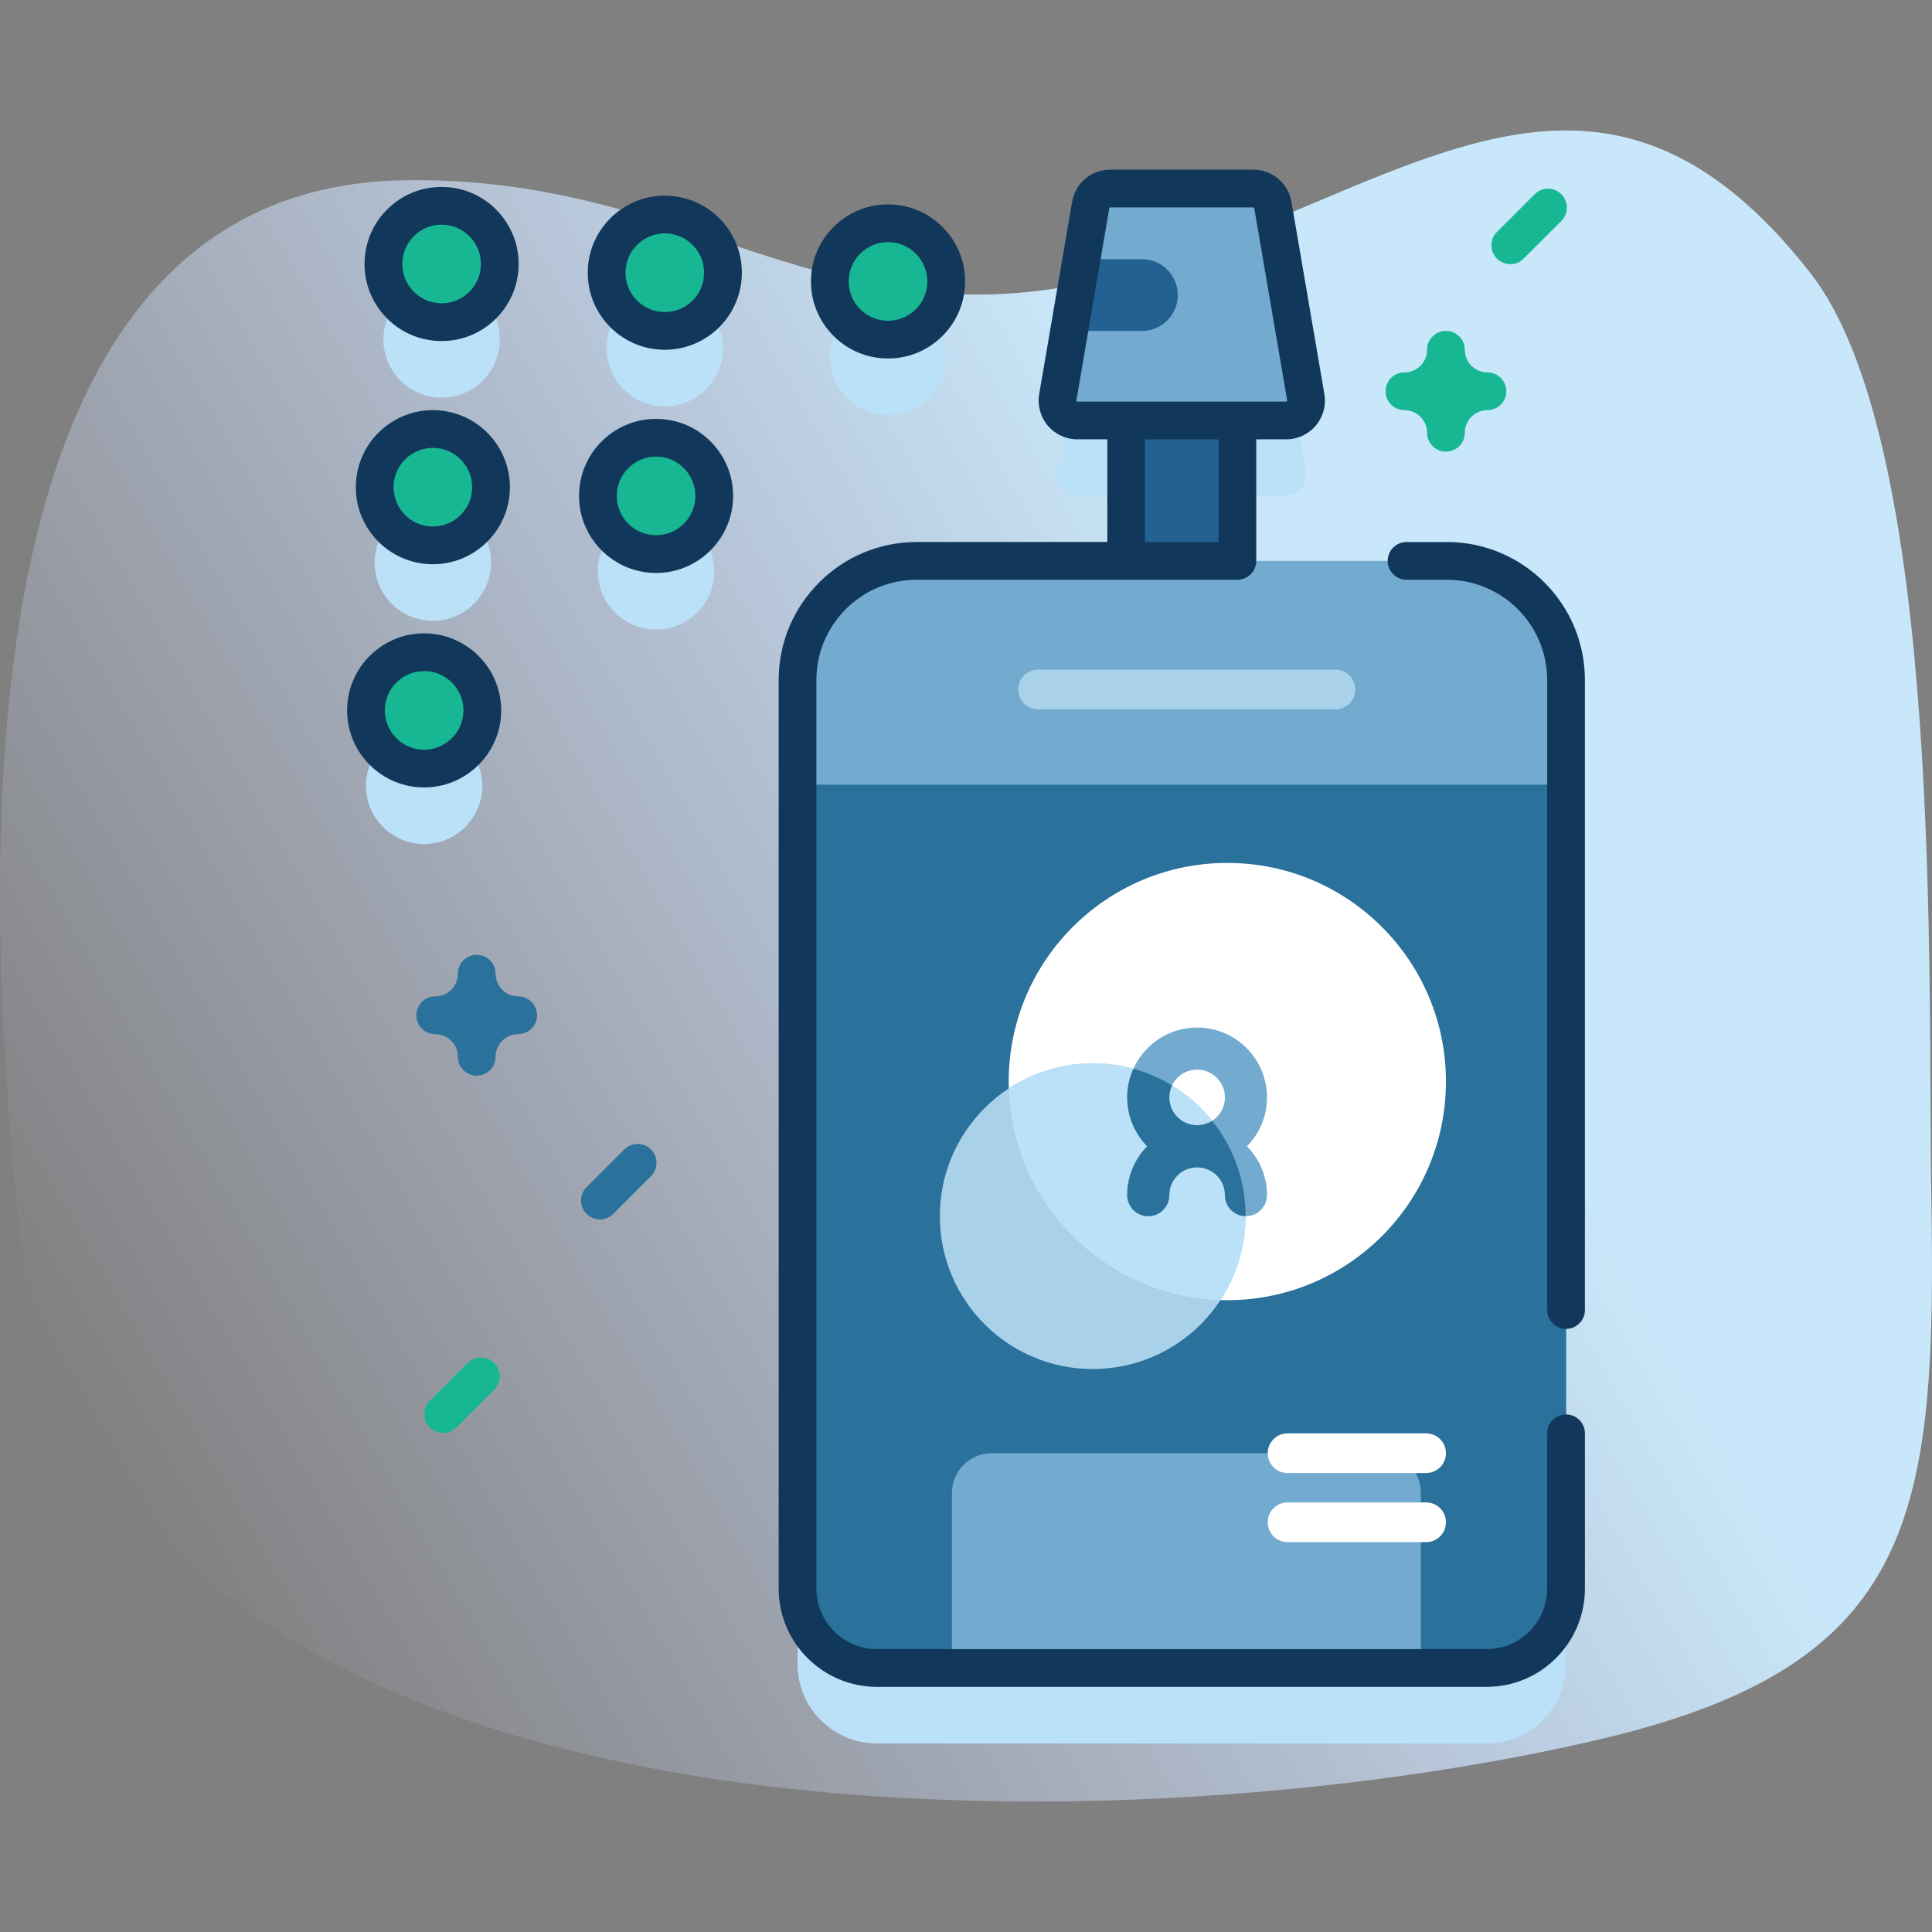 <svg id="Capa_1" enable-background="new 0 0 512 512" height="512" viewBox="0 0 512 512" width="512" xmlns="http://www.w3.org/2000/svg" xmlns:xlink="http://www.w3.org/1999/xlink"><rect x="0" y="0" width="512" height="512" fill="#808080" stroke="none"/><linearGradient id="SVGID_1_" gradientUnits="userSpaceOnUse" x1="27.58" x2="504.532" y1="389.429" y2="114.061"><stop offset="0" stop-color="#d2deff" stop-opacity="0"/><stop offset=".459" stop-color="#cee2fd" stop-opacity=".67"/><stop offset=".685" stop-color="#c9e7fa"/></linearGradient><g><g><path d="m4.896 324.259c17.448 172.871 292.417 167.142 420.804 136.265 82.47-19.834 87.596-59.472 86.106-144.001-.96-54.486 3.443-198.725-32.004-244.123-54.448-69.733-103.228-25.998-170.656-3.235-86.488 29.197-120.189-22.932-202.476-21.38-120.641 2.278-110.779 187.252-101.774 276.474z" fill="url(#SVGID_1_)"/></g><g><g><g fill="#bae1f8"><circle cx="112.401" cy="208.263" r="15.418"/><circle cx="114.714" cy="149.111" r="15.418"/><circle cx="117.028" cy="89.959" r="15.418"/></g><g fill="#bae1f8"><circle cx="176.18" cy="92.273" r="15.418"/><circle cx="235.332" cy="94.586" r="15.418"/></g><g><circle cx="173.866" cy="151.425" fill="#bae1f8" r="15.418"/></g><g fill="#bae1f8"><path d="m393.969 462.037h-161.57c-11.625 0-21.048-9.424-21.048-21.048v-240.777c0-17.437 14.135-31.572 31.572-31.572h140.522c17.437 0 31.572 14.135 31.572 31.572v240.776c0 11.625-9.423 21.049-21.048 21.049z"/><path d="m340.863 131.426h-55.357c-3.252 0-5.736-2.936-5.178-6.146l8.714-50.947c.432-2.526 2.631-4.367 5.188-4.367h37.908c2.557 0 4.757 1.842 5.188 4.367l8.714 50.947c.558 3.21-1.925 6.146-5.177 6.146z"/></g></g><g><path d="m298.45 104.407h29.468v55.778h-29.468z" fill="#226191"/><path d="m298.45 104.407h29.468v23.332h-29.468z" fill="#226191"/><g><g fill="#17B794"><circle cx="112.401" cy="188.263" r="15.418"/><circle cx="114.714" cy="129.111" r="15.418"/><circle cx="117.028" cy="69.959" r="15.418"/></g><g fill="#17B794"><circle cx="176.18" cy="72.273" r="15.418"/><circle cx="235.332" cy="74.586" r="15.418"/></g><g><circle cx="173.866" cy="131.425" fill="#17B794" r="15.418"/></g></g><g><path d="m393.969 442.037h-161.57c-11.625 0-21.048-9.424-21.048-21.048v-240.777c0-17.437 14.135-31.572 31.572-31.572h140.522c17.437 0 31.572 14.135 31.572 31.572v240.776c0 11.625-9.423 21.049-21.048 21.049z" fill="#73aacf"/><path d="m211.351 207.958v213.031c0 11.625 9.424 21.048 21.048 21.048h161.57c11.625 0 21.048-9.424 21.048-21.048v-213.031z" fill="#2a719b"/><path d="m252.271 442.037h124.278v-46.399c0-5.812-4.712-10.524-10.524-10.524h-103.23c-5.812 0-10.524 4.712-10.524 10.524z" fill="#73aacf"/><path d="m377.929 408.682h-36.711c-2.906 0-5.262-2.356-5.262-5.262s2.356-5.262 5.262-5.262h36.711c2.906 0 5.262 2.356 5.262 5.262s-2.356 5.262-5.262 5.262z" fill="#fff"/><path d="m377.929 390.376h-36.711c-2.906 0-5.262-2.356-5.262-5.262s2.356-5.262 5.262-5.262h36.711c2.906 0 5.262 2.356 5.262 5.262s-2.356 5.262-5.262 5.262z" fill="#fff"/><path d="m353.909 187.981h-78.807c-2.906 0-5.262-2.356-5.262-5.262s2.356-5.262 5.262-5.262h78.807c2.906 0 5.262 2.356 5.262 5.262s-2.356 5.262-5.262 5.262z" fill="#a9d2ea"/></g><path d="m340.863 111.426h-55.357c-3.252 0-5.736-2.936-5.178-6.146l8.714-50.947c.432-2.526 2.631-4.367 5.188-4.367h37.908c2.557 0 4.757 1.842 5.188 4.367l8.714 50.947c.558 3.21-1.925 6.146-5.177 6.146z" fill="#73aacf"/><g><path d="m312.132 78.191c0 5.241-4.252 9.503-9.503 9.503h-19.291l3.252-19.007h16.039c5.251.001 9.503 4.252 9.503 9.504z" fill="#226191"/></g><g><g><g><g><path d="m113.199 167.861c-11.246-.449-20.76 8.355-21.2 19.604s8.355 20.76 19.604 21.2c.271.011.539.016.808.016 10.893 0 19.963-8.642 20.393-19.621.439-11.248-8.355-20.759-19.605-21.199zm-1.205 30.812c-5.74-.225-10.227-5.077-10.003-10.817.219-5.602 4.847-10.011 10.405-10.011.137 0 .274.002.412.008 5.74.225 10.227 5.077 10.003 10.817-.225 5.74-5.093 10.218-10.817 10.003z" fill="#11385b"/></g></g><g><g><path d="m115.512 108.709c-11.25-.445-20.761 8.354-21.2 19.604-.213 5.449 1.708 10.656 5.411 14.66s8.744 6.327 14.193 6.54c.271.011.539.016.808.016 10.893 0 19.963-8.642 20.393-19.621.44-11.248-8.355-20.759-19.605-21.199zm-1.205 30.812c-2.781-.109-5.353-1.294-7.242-3.337-1.89-2.043-2.87-4.699-2.761-7.48.219-5.602 4.846-10.011 10.405-10.011.137 0 .274.002.412.008 5.74.225 10.227 5.077 10.003 10.817s-5.087 10.22-10.817 10.003z" fill="#11385b"/></g></g><g><g><path d="m117.826 49.557c-5.437-.215-10.656 1.708-14.661 5.411-4.004 3.703-6.327 8.743-6.54 14.193s1.708 10.656 5.411 14.661c3.703 4.004 8.744 6.327 14.193 6.54.273.011.546.016.818.016 5.151 0 10.039-1.91 13.842-5.427 4.004-3.703 6.327-8.744 6.54-14.193s-1.708-10.656-5.411-14.66c-3.703-4.005-8.743-6.328-14.192-6.541zm6.275 28.051c-2.043 1.889-4.701 2.869-7.48 2.761-2.781-.109-5.353-1.294-7.242-3.337-1.89-2.043-2.87-4.7-2.761-7.48s1.294-5.352 3.337-7.241c1.94-1.795 4.435-2.77 7.063-2.77.139 0 .278.003.417.008 2.78.109 5.352 1.294 7.241 3.337 1.89 2.043 2.87 4.699 2.761 7.48s-1.293 5.353-3.336 7.242z" fill="#11385b"/></g></g><g><g><path d="m176.978 51.871c-11.227-.448-20.76 8.353-21.2 19.604-.213 5.45 1.709 10.656 5.412 14.661 3.703 4.004 8.743 6.327 14.193 6.54.271.011.539.016.808.016 10.893-.001 19.962-8.642 20.392-19.621.213-5.45-1.709-10.656-5.412-14.66-3.703-4.005-8.744-6.328-14.193-6.54zm-1.206 30.812c-5.74-.225-10.227-5.077-10.003-10.817.219-5.602 4.847-10.01 10.405-10.01.137 0 .274.002.413.008 2.781.109 5.353 1.294 7.242 3.337s2.87 4.699 2.761 7.48c-.225 5.738-5.059 10.237-10.818 10.002z" fill="#11385b"/></g></g><g><g><path d="m234.534 94.988c.273.011.546.016.818.016 5.151 0 10.039-1.91 13.843-5.427 4.004-3.703 6.327-8.744 6.54-14.193s-1.708-10.656-5.411-14.66-8.744-6.327-14.193-6.54c-5.451-.211-10.656 1.709-14.66 5.412s-6.327 8.743-6.54 14.193 1.708 10.656 5.411 14.661c3.701 4.003 8.742 6.325 14.192 6.538zm.793-30.82c.137 0 .274.002.412.008 2.781.109 5.353 1.294 7.242 3.337 1.89 2.043 2.87 4.699 2.761 7.48s-1.294 5.353-3.337 7.242c-2.043 1.89-4.692 2.87-7.48 2.761-2.78-.109-5.352-1.294-7.241-3.337-1.89-2.043-2.87-4.7-2.761-7.48.218-5.602 4.845-10.011 10.404-10.011z" fill="#11385b"/></g></g><g><g><path d="m174.664 111.022c-11.259-.453-20.76 8.354-21.2 19.604s8.354 20.76 19.604 21.2c.271.011.539.016.808.016 10.893 0 19.963-8.642 20.393-19.621.213-5.45-1.709-10.656-5.412-14.661-3.703-4.002-8.743-6.325-14.193-6.538zm-1.205 30.813c-5.74-.225-10.227-5.077-10.003-10.817.225-5.74 5.092-10.223 10.817-10.003 5.74.225 10.227 5.077 10.003 10.817s-5.089 10.225-10.817 10.003z" fill="#11385b"/></g></g><g><path d="m383.445 143.64h-10.695c-2.761 0-5 2.239-5 5s2.239 5 5 5h10.695c14.652 0 26.573 11.92 26.573 26.573v166.954c0 2.761 2.239 5 5 5s5-2.239 5-5v-166.955c0-20.166-16.407-36.572-36.573-36.572z" fill="#11385b"/></g><g><g><path d="m415.018 374.852c-2.761 0-5 2.239-5 5v41.136c0 8.849-7.199 16.048-16.048 16.048h-161.57c-8.849 0-16.048-7.199-16.048-16.048v-240.776c0-14.652 11.92-26.573 26.572-26.573h84.995c2.761 0 5-2.239 5-5v-32.211h7.94c3.031 0 5.891-1.329 7.845-3.646s2.782-5.36 2.27-8.348l-8.722-50.941c-.846-4.943-5.1-8.53-10.115-8.53h-37.904c-5.015 0-9.269 3.587-10.115 8.53l-8.722 50.941c-.512 2.988.316 6.03 2.27 8.348 1.954 2.317 4.813 3.646 7.845 3.646h7.94v27.211h-50.527c-20.166 0-36.572 16.406-36.572 36.573v240.776c0 14.363 11.685 26.048 26.048 26.048h161.57c14.363 0 26.048-11.685 26.048-26.048v-41.136c0-2.761-2.239-5-5-5zm-129.708-268.517c-.079-.093-.064-.174-.058-.213l8.722-50.941c.021-.126.13-.218.259-.218h37.904c.128 0 .237.092.258.218l8.722 50.941c.006.039.021.12-.058.213-.078.093-.161.093-.2.093h-55.349c-.04.001-.122.001-.2-.093zm18.14 10.094h19.468v27.211h-19.468z" fill="#11385b"/></g></g></g></g><g><circle cx="325.253" cy="286.621" fill="#fff" r="57.938"/><circle cx="289.578" cy="322.296" fill="#a9d2ea" r="40.512"/><path d="m330.095 322.294c0 8.216-2.441 15.853-6.633 22.229-30.579-.925-55.183-25.54-56.109-56.109 6.377-4.192 14.013-6.633 22.229-6.633 22.375.001 40.513 18.139 40.513 40.513z" fill="#bae1f8"/><g><g><path d="m335.766 290.829c0-10.212-8.309-18.521-18.521-18.521s-18.521 8.308-18.521 18.521c0 5.037 2.027 9.605 5.301 12.947-3.274 3.342-5.301 7.91-5.301 12.947 0 3.078 2.495 5.574 5.574 5.574s5.574-2.496 5.574-5.574c0-4.065 3.307-7.373 7.373-7.373s7.373 3.307 7.373 7.373c0 3.078 2.495 5.574 5.574 5.574s5.574-2.496 5.574-5.574c0-5.037-2.027-9.605-5.301-12.947 3.274-3.343 5.301-7.911 5.301-12.947zm-18.521-7.373c4.065 0 7.373 3.307 7.373 7.373s-3.307 7.373-7.373 7.373-7.373-3.307-7.373-7.373 3.308-7.373 7.373-7.373z" fill="#73aacf"/></g></g><path d="m330.095 322.283c-3.043-.045-5.474-2.52-5.474-5.563 0-4.069-3.311-7.369-7.38-7.369-4.058 0-7.369 3.3-7.369 7.369 0 3.077-2.497 5.574-5.574 5.574s-5.574-2.497-5.574-5.574c0-5.039 2.029-9.599 5.295-12.943-3.266-3.344-5.295-7.915-5.295-12.954 0-2.709.58-5.273 1.639-7.592 3.645 1.003 7.09 2.508 10.245 4.415-.479.959-.736 2.04-.736 3.177 0 4.069 3.311 7.38 7.369 7.38 1.483 0 2.854-.435 4.002-1.182 5.541 6.923 8.852 15.708 8.852 25.262z" fill="#2a719b"/></g></g><path d="m383.191 119.693c-2.761 0-5-2.239-5-5 0-3.309-2.691-6-6-6-2.761 0-5-2.239-5-5s2.239-5 5-5c3.309 0 6-2.692 6-6 0-2.761 2.239-5 5-5s5 2.239 5 5c0 3.309 2.691 6 6 6 2.761 0 5 2.239 5 5s-2.239 5-5 5c-3.309 0-6 2.691-6 6 0 2.762-2.239 5-5 5z" fill="#17B794"/><path d="m126.333 285.051c-2.761 0-5-2.239-5-5 0-3.309-2.691-6-6-6-2.761 0-5-2.239-5-5s2.239-5 5-5c3.309 0 6-2.691 6-6 0-2.761 2.239-5 5-5s5 2.239 5 5c0 3.309 2.691 6 6 6 2.761 0 5 2.239 5 5s-2.239 5-5 5c-3.309 0-6 2.691-6 6 0 2.762-2.238 5-5 5z" fill="#2a719b"/><path d="m400.25 70.004c-1.28 0-2.559-.488-3.536-1.464-1.953-1.953-1.953-5.119 0-7.071l10-10c1.953-1.952 5.118-1.952 7.071 0 1.953 1.953 1.953 5.119 0 7.071l-10 10c-.976.976-2.255 1.464-3.535 1.464z" fill="#17B794"/><path d="m158.981 323.153c-1.28 0-2.559-.488-3.536-1.464-1.953-1.953-1.953-5.119 0-7.071l10-10c1.953-1.952 5.118-1.952 7.071 0 1.953 1.953 1.953 5.119 0 7.071l-10 10c-.975.976-2.255 1.464-3.535 1.464z" fill="#2a719b"/><path d="m117.446 379.756c-1.28 0-2.559-.488-3.536-1.464-1.953-1.953-1.953-5.119 0-7.071l10-10c1.953-1.952 5.118-1.952 7.071 0 1.953 1.953 1.953 5.119 0 7.071l-10 10c-.976.976-2.255 1.464-3.535 1.464z" fill="#17B794"/></g></g></svg>